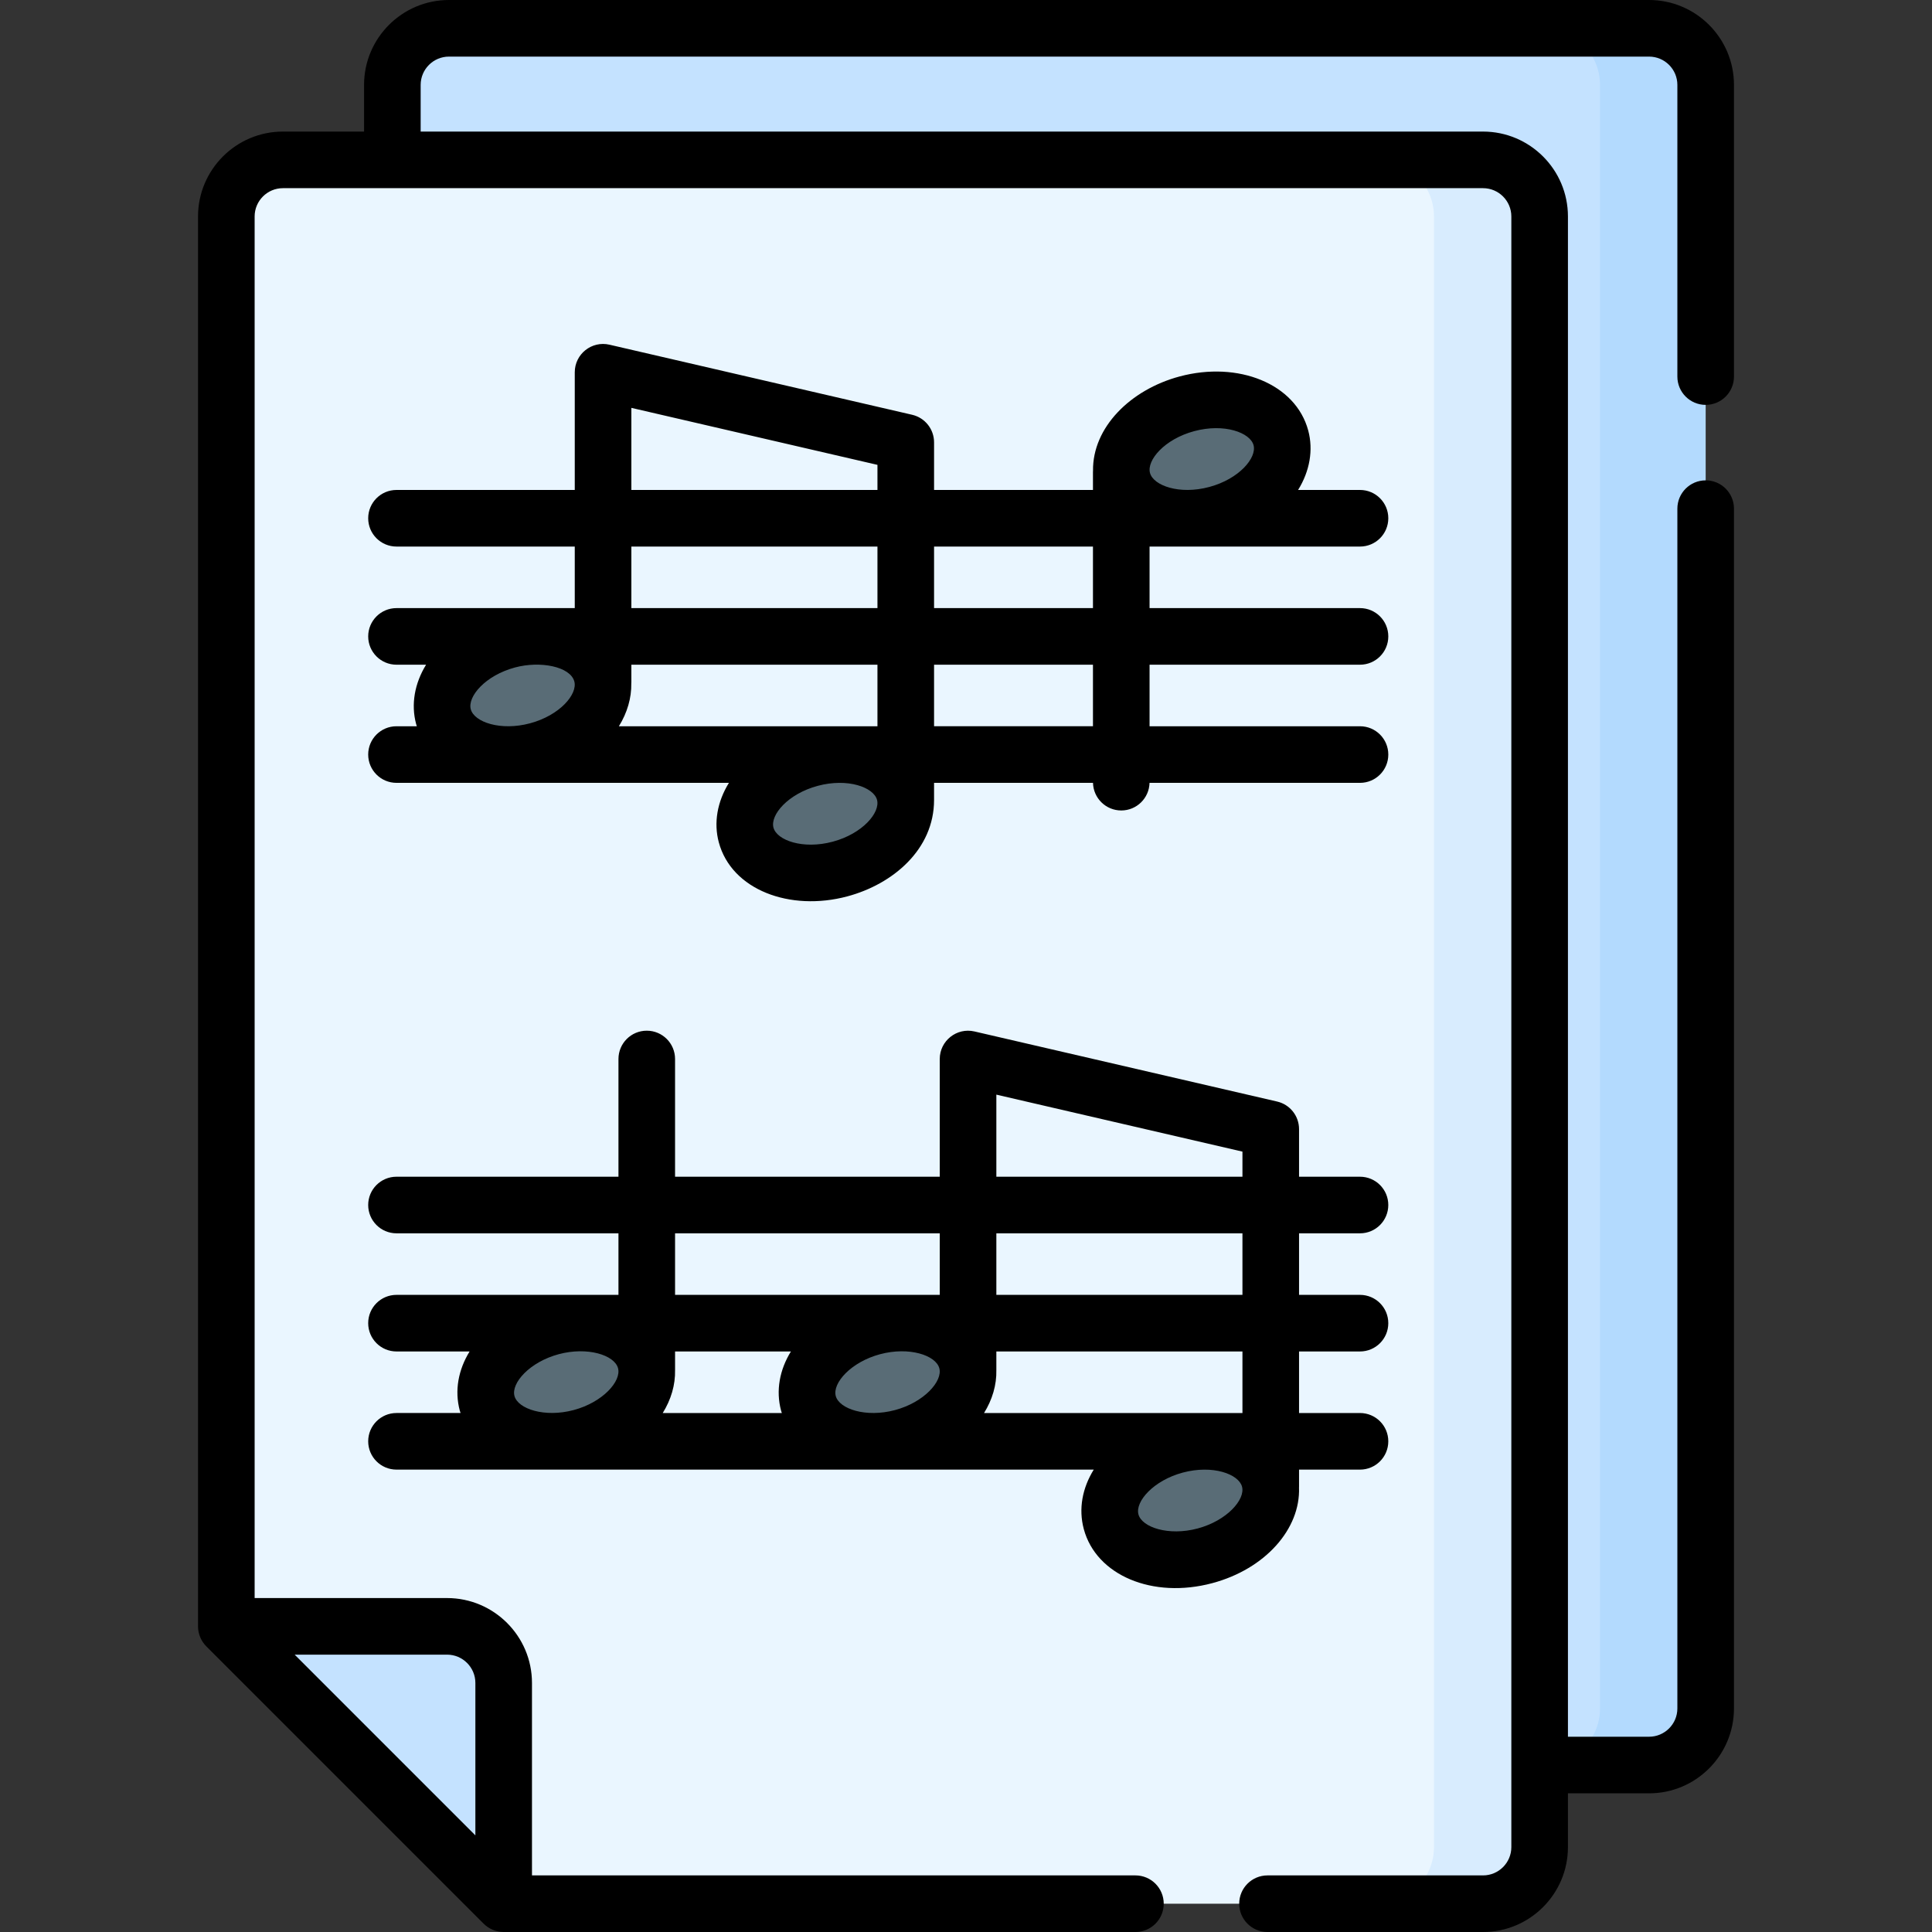 <svg id="Capa_1" enable-background="new 0 0 512 512" height="512" viewBox="0 0 512 512" width="512" xmlns="http://www.w3.org/2000/svg"><rect x="0" y="0" width="512" height="512" fill="#333333" stroke="none"/><g><g><path d="m428.021 452.75v-430.25c0-8.284-6.716-15-15-15h-294.042c-8.284 0-15 6.716-15 15v408.5h174.021v36.75h135.021c8.284 0 15-6.716 15-15z" fill="#c4e2ff"/><path d="m437.021 7.5h-28c8.284 0 15 6.716 15 15v430.25c0 8.284-6.716 15-15 15h28c8.284 0 15-6.716 15-15v-430.25c0-8.284-6.716-15-15-15z" fill="#b3dafe"/><path d="m384.021 489.5v-432.133c0-8.284-6.715-14.999-14.999-15h-294.043c-8.284 0-15 6.716-15 15v373.633l73.5 73.5h235.541c8.285 0 15.001-6.716 15.001-15z" fill="#eaf6ff"/><path d="m59.98 431 73.5 73.5v-58.5c0-8.284-6.716-15-15-15z" fill="#c4e2ff"/><g fill="#596c76"><ellipse cx="138.481" cy="184.282" rx="21.708" ry="15.162" transform="matrix(.966 -.259 .259 .966 -42.977 42.121)"/><ellipse cx="218.699" cy="215.655" rx="21.708" ry="15.162" transform="matrix(.966 -.259 .259 .966 -48.364 63.952)"/><g transform="matrix(.966 -.259 .259 .966 -20.635 86.575)"><ellipse cx="318.481" cy="121.654" rx="21.708" ry="15.162"/><ellipse cx="318.481" cy="121.654" rx="21.708" ry="15.162"/></g></g><g fill="#596c76"><ellipse cx="235.208" cy="366.282" rx="21.708" ry="15.162" transform="matrix(.966 -.259 .259 .966 -86.787 73.357)"/><ellipse cx="315.425" cy="397.655" rx="21.708" ry="15.162" transform="matrix(.966 -.259 .259 .966 -92.173 95.188)"/><ellipse cx="150.063" cy="366.274" rx="21.708" ry="15.162" transform="matrix(.966 -.259 .259 .966 -89.685 51.32)"/></g><path d="m393.021 42.367h-28c8.284 0 15 6.716 15 15v432.133c0 8.284-6.716 15-15 15h28c8.284 0 15-6.716 15-15v-432.133c0-8.284-6.716-15-15-15z" fill="#d8ecfe"/></g><g><path d="m97.574 199.964c0 4.142 3.357 7.5 7.5 7.5h88.098c-3.088 4.988-4.074 10.569-2.685 15.75 3.381 12.619 18.869 18.406 34.077 14.331 12.052-3.23 22.971-12.419 22.971-25.545v-4.536h42.12c.098 4.057 3.41 7.318 7.491 7.318s7.393-3.261 7.491-7.318h55.778c4.143 0 7.5-3.358 7.5-7.5s-3.357-7.5-7.5-7.5h-55.769v-16.31h55.769c4.143 0 7.5-3.358 7.5-7.5s-3.357-7.5-7.5-7.5h-55.769v-16.31h55.769c4.143 0 7.5-3.358 7.5-7.5s-3.357-7.5-7.5-7.5h-16.406c3.088-4.988 4.074-10.57 2.686-15.75-3.329-12.426-18.59-18.481-34.077-14.331-13.084 3.506-23.112 13.547-22.955 24.99-.004.105-.016.208-.016.313v4.777h-42.11v-12.616c0-3.49-2.408-6.52-5.809-7.307l-80.218-18.572c-4.697-1.088-9.192 2.483-9.192 7.307v31.19h-47.243c-4.143 0-7.5 3.358-7.5 7.5s3.357 7.5 7.5 7.5h47.243v16.31c-47.773 0 7.308 0-47.243 0-4.143 0-7.5 3.358-7.5 7.5s3.357 7.5 7.5 7.5h7.841c-3.057 4.973-4.028 10.528-2.646 15.687.056.21.126.415.189.623h-5.385c-4.142-.001-7.5 3.357-7.5 7.499zm69.725-18.857c.006-.119.018-.236.018-.357v-4.595h65.218v16.31h-68.522c2.228-3.603 3.355-7.512 3.286-11.358zm53.383 41.949c-7.946 2.129-14.812-.386-15.706-3.725-.901-3.361 3.833-8.959 11.741-11.077 7.931-2.126 14.81.379 15.706 3.723.894 3.337-3.791 8.948-11.741 11.079zm68.964-30.592h-42.11v-16.31h42.11zm26.853-78.211c7.973-2.137 14.817.406 15.706 3.725.901 3.361-3.833 8.959-11.741 11.077-7.944 2.129-14.812-.386-15.706-3.723-.894-3.337 3.79-8.948 11.741-11.079zm-26.853 30.592v16.31h-42.11v-16.31zm-122.329-36.755 65.218 15.102v6.654h-65.218zm0 36.755h65.218v16.31h-65.218zm-42.559 43.114c-.893-3.334 3.789-8.947 11.741-11.078 6.677-1.79 14.641-.252 15.706 3.724v.001c.893 3.334-3.789 8.947-11.741 11.078-7.807 2.09-14.792-.311-15.706-3.725z"/><path d="m344.25 394.223c.002-.075.011-.148.011-.223v-4.536h16.152c4.143 0 7.5-3.358 7.5-7.5s-3.357-7.5-7.5-7.5h-16.152v-16.31h16.152c4.143 0 7.5-3.358 7.5-7.5s-3.357-7.5-7.5-7.5h-16.152v-16.31h16.152c4.143 0 7.5-3.358 7.5-7.5s-3.357-7.5-7.5-7.5h-16.152v-12.616c0-3.49-2.408-6.52-5.809-7.307l-80.217-18.575c-4.7-1.087-9.192 2.485-9.192 7.307v31.19h-70.145v-31.199c0-4.142-3.357-7.5-7.5-7.5s-7.5 3.358-7.5 7.5v31.199h-58.825c-4.143 0-7.5 3.358-7.5 7.5s3.357 7.5 7.5 7.5h58.825v16.31c-10.255 0-48.57 0-58.825 0-4.143 0-7.5 3.358-7.5 7.5s3.357 7.5 7.5 7.5h19.374c-2.97 4.833-4.034 10.319-2.597 15.679.058.215.138.419.203.63h-16.979c-4.143 0-7.5 3.358-7.5 7.5s3.357 7.5 7.5 7.5h184.781c-3.004 4.85-4.085 10.363-2.642 15.75 3.29 12.279 18.264 18.568 34.078 14.331 14.051-3.764 23.357-14.39 22.959-25.32zm-14.988-19.759h-68.478c2.193-3.544 3.354-7.443 3.259-11.386 0-.012.002-.024.002-.037v-4.887h65.218v16.31zm-96.037-15.583c7.705-2.065 14.784.277 15.707 3.724.917 3.423-4.012 9.008-11.741 11.079-7.725 2.069-14.789-.301-15.707-3.724s4.011-9.008 11.741-11.079zm96.037-15.726h-65.218v-16.31h65.218zm-65.218-53.065 65.218 15.102v6.654h-65.218zm-85.145 36.755h70.145v16.31c-8.42 0-62.927 0-70.145 0zm-15.112 35.751c.917 3.423-4.012 9.008-11.741 11.078-7.727 2.071-14.789-.301-15.707-3.723-.917-3.423 4.013-9.008 11.741-11.079 7.565-2.027 14.766.21 15.707 3.724zm15.111.478c0-.011.002-.022.002-.033v-4.887h30.698c-2.974 4.835-4.04 10.324-2.603 15.688.057.212.136.413.2.622h-31.562c2.196-3.545 3.359-7.444 3.265-11.39zm138.51 41.982c-7.725 2.07-14.789-.301-15.707-3.724-.917-3.423 4.012-9.008 11.741-11.078 7.95-2.131 14.815.394 15.707 3.723.917 3.423-4.012 9.008-11.741 11.079z"/><path d="m452.021 107.296c4.143 0 7.5-3.358 7.5-7.5v-77.296c0-12.407-10.094-22.5-22.5-22.5h-318.042c-12.406 0-22.5 10.093-22.5 22.5v12.367h-21.5c-12.406 0-22.5 10.093-22.5 22.5v373.633c0 2.055.871 3.978 2.196 5.303l73.5 73.5c1.415 1.414 3.3 2.16 5.183 2.191.04.001.08.006.12.006h167.422c4.143 0 7.5-3.358 7.5-7.5s-3.357-7.5-7.5-7.5h-159.921v-51c0-12.407-10.094-22.5-22.5-22.5h-51v-366.133c0-4.135 3.364-7.5 7.5-7.5h318.041c4.136 0 7.5 3.365 7.5 7.5v432.133c0 4.136-3.364 7.5-7.5 7.5h-57.119c-4.143 0-7.5 3.358-7.5 7.5s3.357 7.5 7.5 7.5h57.119c12.406 0 22.5-10.093 22.5-22.5v-14.25h21.5c12.406 0 22.5-10.093 22.5-22.5v-317.954c0-4.142-3.357-7.5-7.5-7.5s-7.5 3.358-7.5 7.5v317.954c0 4.136-3.364 7.5-7.5 7.5h-21.5v-402.883c0-12.407-10.094-22.5-22.5-22.5-11.083 0-267.437 0-281.541 0v-12.367c0-4.136 3.364-7.5 7.5-7.5h318.041c4.136 0 7.5 3.364 7.5 7.5v77.296c.001 4.142 3.358 7.5 7.501 7.5zm-333.542 331.204c4.136 0 7.5 3.364 7.5 7.5v40.394l-47.893-47.894z"/></g></g></svg>